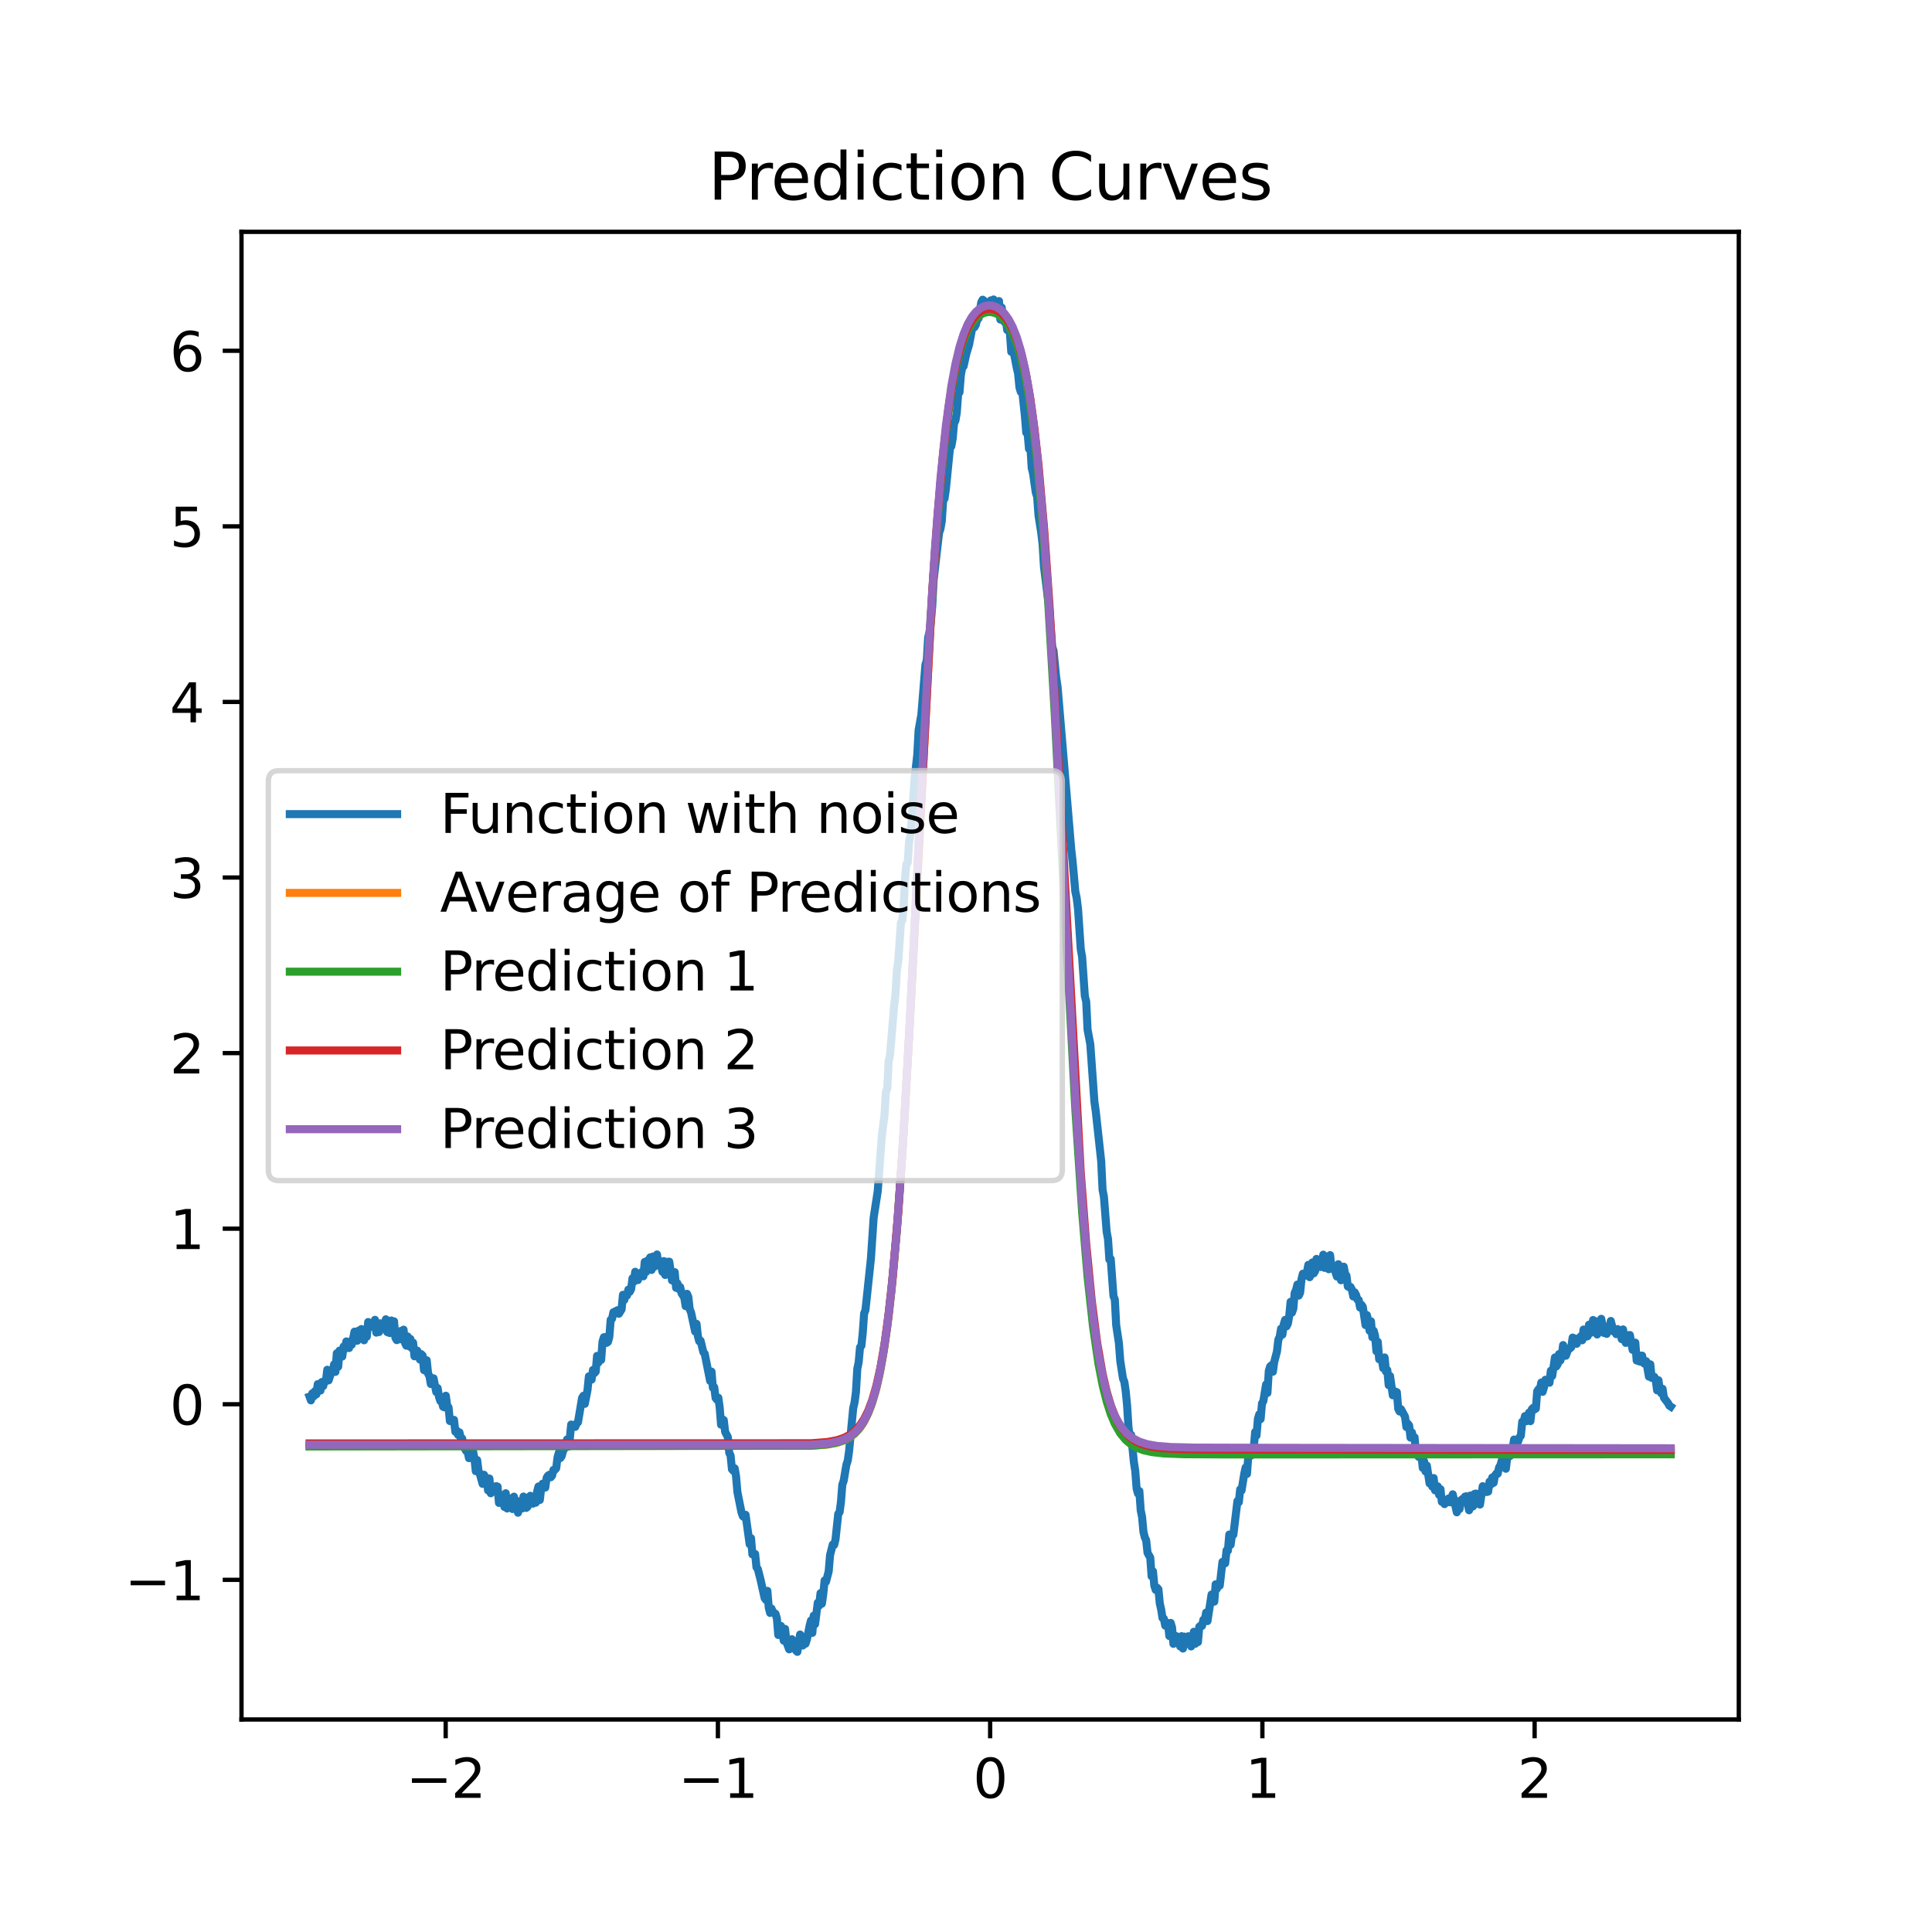 <?xml version="1.0" encoding="utf-8" standalone="no"?>
<!DOCTYPE svg PUBLIC "-//W3C//DTD SVG 1.1//EN"
  "http://www.w3.org/Graphics/SVG/1.1/DTD/svg11.dtd">
<svg xmlns:xlink="http://www.w3.org/1999/xlink" width="360pt" height="360pt" viewBox="0 0 360 360" xmlns="http://www.w3.org/2000/svg" version="1.1">
 <defs>
  <style type="text/css">*{stroke-linejoin: round; stroke-linecap: butt}</style>
 </defs>
 <g id="figure_1">
  <g id="patch_1">
   <path d="M 0 360 
L 360 360 
L 360 0 
L 0 0 
z
" style="fill: #ffffff"/>
  </g>
  <g id="axes_1">
   <g id="patch_2">
    <path d="M 45 320.4 
L 324 320.4 
L 324 43.2 
L 45 43.2 
z
" style="fill: #ffffff"/>
   </g>
   <g id="matplotlib.axis_1">
    <g id="xtick_1">
     <g id="line2d_1">
      <defs>
       <path id="m5c63a32268" d="M 0 0 
L 0 3.5 
" style="stroke: #000000; stroke-width: 0.8"/>
      </defs>
      <g>
       <use xlink:href="#m5c63a32268" x="83.045" y="320.4" style="stroke: #000000; stroke-width: 0.8"/>
      </g>
     </g>
     <g id="text_1">
      <!-- −2 -->
      <g transform="translate(75.674 334.998)scale(0.1 -0.1)">
       <defs>
        <path id="DejaVuSans-2212" d="M 678 2272 
L 4684 2272 
L 4684 1741 
L 678 1741 
L 678 2272 
z
" transform="scale(0.016)"/>
        <path id="DejaVuSans-32" d="M 1228 531 
L 3431 531 
L 3431 0 
L 469 0 
L 469 531 
Q 828 903 1448 1529 
Q 2069 2156 2228 2338 
Q 2531 2678 2651 2914 
Q 2772 3150 2772 3378 
Q 2772 3750 2511 3984 
Q 2250 4219 1831 4219 
Q 1534 4219 1204 4116 
Q 875 4013 500 3803 
L 500 4441 
Q 881 4594 1212 4672 
Q 1544 4750 1819 4750 
Q 2544 4750 2975 4387 
Q 3406 4025 3406 3419 
Q 3406 3131 3298 2873 
Q 3191 2616 2906 2266 
Q 2828 2175 2409 1742 
Q 1991 1309 1228 531 
z
" transform="scale(0.016)"/>
       </defs>
       <use xlink:href="#DejaVuSans-2212"/>
       <use xlink:href="#DejaVuSans-32" x="83.789"/>
      </g>
     </g>
    </g>
    <g id="xtick_2">
     <g id="line2d_2">
      <g>
       <use xlink:href="#m5c63a32268" x="133.773" y="320.4" style="stroke: #000000; stroke-width: 0.8"/>
      </g>
     </g>
     <g id="text_2">
      <!-- −1 -->
      <g transform="translate(126.402 334.998)scale(0.1 -0.1)">
       <defs>
        <path id="DejaVuSans-31" d="M 794 531 
L 1825 531 
L 1825 4091 
L 703 3866 
L 703 4441 
L 1819 4666 
L 2450 4666 
L 2450 531 
L 3481 531 
L 3481 0 
L 794 0 
L 794 531 
z
" transform="scale(0.016)"/>
       </defs>
       <use xlink:href="#DejaVuSans-2212"/>
       <use xlink:href="#DejaVuSans-31" x="83.789"/>
      </g>
     </g>
    </g>
    <g id="xtick_3">
     <g id="line2d_3">
      <g>
       <use xlink:href="#m5c63a32268" x="184.5" y="320.4" style="stroke: #000000; stroke-width: 0.8"/>
      </g>
     </g>
     <g id="text_3">
      <!-- 0 -->
      <g transform="translate(181.319 334.998)scale(0.1 -0.1)">
       <defs>
        <path id="DejaVuSans-30" d="M 2034 4250 
Q 1547 4250 1301 3770 
Q 1056 3291 1056 2328 
Q 1056 1369 1301 889 
Q 1547 409 2034 409 
Q 2525 409 2770 889 
Q 3016 1369 3016 2328 
Q 3016 3291 2770 3770 
Q 2525 4250 2034 4250 
z
M 2034 4750 
Q 2819 4750 3233 4129 
Q 3647 3509 3647 2328 
Q 3647 1150 3233 529 
Q 2819 -91 2034 -91 
Q 1250 -91 836 529 
Q 422 1150 422 2328 
Q 422 3509 836 4129 
Q 1250 4750 2034 4750 
z
" transform="scale(0.016)"/>
       </defs>
       <use xlink:href="#DejaVuSans-30"/>
      </g>
     </g>
    </g>
    <g id="xtick_4">
     <g id="line2d_4">
      <g>
       <use xlink:href="#m5c63a32268" x="235.227" y="320.4" style="stroke: #000000; stroke-width: 0.8"/>
      </g>
     </g>
     <g id="text_4">
      <!-- 1 -->
      <g transform="translate(232.046 334.998)scale(0.1 -0.1)">
       <use xlink:href="#DejaVuSans-31"/>
      </g>
     </g>
    </g>
    <g id="xtick_5">
     <g id="line2d_5">
      <g>
       <use xlink:href="#m5c63a32268" x="285.955" y="320.4" style="stroke: #000000; stroke-width: 0.8"/>
      </g>
     </g>
     <g id="text_5">
      <!-- 2 -->
      <g transform="translate(282.773 334.998)scale(0.1 -0.1)">
       <use xlink:href="#DejaVuSans-32"/>
      </g>
     </g>
    </g>
   </g>
   <g id="matplotlib.axis_2">
    <g id="ytick_1">
     <g id="line2d_6">
      <defs>
       <path id="m4f03f2478f" d="M 0 0 
L -3.5 0 
" style="stroke: #000000; stroke-width: 0.8"/>
      </defs>
      <g>
       <use xlink:href="#m4f03f2478f" x="45" y="294.376" style="stroke: #000000; stroke-width: 0.8"/>
      </g>
     </g>
     <g id="text_6">
      <!-- −1 -->
      <g transform="translate(23.258 298.175)scale(0.1 -0.1)">
       <use xlink:href="#DejaVuSans-2212"/>
       <use xlink:href="#DejaVuSans-31" x="83.789"/>
      </g>
     </g>
    </g>
    <g id="ytick_2">
     <g id="line2d_7">
      <g>
       <use xlink:href="#m4f03f2478f" x="45" y="261.66" style="stroke: #000000; stroke-width: 0.8"/>
      </g>
     </g>
     <g id="text_7">
      <!-- 0 -->
      <g transform="translate(31.637 265.459)scale(0.1 -0.1)">
       <use xlink:href="#DejaVuSans-30"/>
      </g>
     </g>
    </g>
    <g id="ytick_3">
     <g id="line2d_8">
      <g>
       <use xlink:href="#m4f03f2478f" x="45" y="228.944" style="stroke: #000000; stroke-width: 0.8"/>
      </g>
     </g>
     <g id="text_8">
      <!-- 1 -->
      <g transform="translate(31.637 232.743)scale(0.1 -0.1)">
       <use xlink:href="#DejaVuSans-31"/>
      </g>
     </g>
    </g>
    <g id="ytick_4">
     <g id="line2d_9">
      <g>
       <use xlink:href="#m4f03f2478f" x="45" y="196.227" style="stroke: #000000; stroke-width: 0.8"/>
      </g>
     </g>
     <g id="text_9">
      <!-- 2 -->
      <g transform="translate(31.637 200.027)scale(0.1 -0.1)">
       <use xlink:href="#DejaVuSans-32"/>
      </g>
     </g>
    </g>
    <g id="ytick_5">
     <g id="line2d_10">
      <g>
       <use xlink:href="#m4f03f2478f" x="45" y="163.511" style="stroke: #000000; stroke-width: 0.8"/>
      </g>
     </g>
     <g id="text_10">
      <!-- 3 -->
      <g transform="translate(31.637 167.31)scale(0.1 -0.1)">
       <defs>
        <path id="DejaVuSans-33" d="M 2597 2516 
Q 3050 2419 3304 2112 
Q 3559 1806 3559 1356 
Q 3559 666 3084 287 
Q 2609 -91 1734 -91 
Q 1441 -91 1130 -33 
Q 819 25 488 141 
L 488 750 
Q 750 597 1062 519 
Q 1375 441 1716 441 
Q 2309 441 2620 675 
Q 2931 909 2931 1356 
Q 2931 1769 2642 2001 
Q 2353 2234 1838 2234 
L 1294 2234 
L 1294 2753 
L 1863 2753 
Q 2328 2753 2575 2939 
Q 2822 3125 2822 3475 
Q 2822 3834 2567 4026 
Q 2313 4219 1838 4219 
Q 1578 4219 1281 4162 
Q 984 4106 628 3988 
L 628 4550 
Q 988 4650 1302 4700 
Q 1616 4750 1894 4750 
Q 2613 4750 3031 4423 
Q 3450 4097 3450 3541 
Q 3450 3153 3228 2886 
Q 3006 2619 2597 2516 
z
" transform="scale(0.016)"/>
       </defs>
       <use xlink:href="#DejaVuSans-33"/>
      </g>
     </g>
    </g>
    <g id="ytick_6">
     <g id="line2d_11">
      <g>
       <use xlink:href="#m4f03f2478f" x="45" y="130.795" style="stroke: #000000; stroke-width: 0.8"/>
      </g>
     </g>
     <g id="text_11">
      <!-- 4 -->
      <g transform="translate(31.637 134.594)scale(0.1 -0.1)">
       <defs>
        <path id="DejaVuSans-34" d="M 2419 4116 
L 825 1625 
L 2419 1625 
L 2419 4116 
z
M 2253 4666 
L 3047 4666 
L 3047 1625 
L 3713 1625 
L 3713 1100 
L 3047 1100 
L 3047 0 
L 2419 0 
L 2419 1100 
L 313 1100 
L 313 1709 
L 2253 4666 
z
" transform="scale(0.016)"/>
       </defs>
       <use xlink:href="#DejaVuSans-34"/>
      </g>
     </g>
    </g>
    <g id="ytick_7">
     <g id="line2d_12">
      <g>
       <use xlink:href="#m4f03f2478f" x="45" y="98.079" style="stroke: #000000; stroke-width: 0.8"/>
      </g>
     </g>
     <g id="text_12">
      <!-- 5 -->
      <g transform="translate(31.637 101.878)scale(0.1 -0.1)">
       <defs>
        <path id="DejaVuSans-35" d="M 691 4666 
L 3169 4666 
L 3169 4134 
L 1269 4134 
L 1269 2991 
Q 1406 3038 1543 3061 
Q 1681 3084 1819 3084 
Q 2600 3084 3056 2656 
Q 3513 2228 3513 1497 
Q 3513 744 3044 326 
Q 2575 -91 1722 -91 
Q 1428 -91 1123 -41 
Q 819 9 494 109 
L 494 744 
Q 775 591 1075 516 
Q 1375 441 1709 441 
Q 2250 441 2565 725 
Q 2881 1009 2881 1497 
Q 2881 1984 2565 2268 
Q 2250 2553 1709 2553 
Q 1456 2553 1204 2497 
Q 953 2441 691 2322 
L 691 4666 
z
" transform="scale(0.016)"/>
       </defs>
       <use xlink:href="#DejaVuSans-35"/>
      </g>
     </g>
    </g>
    <g id="ytick_8">
     <g id="line2d_13">
      <g>
       <use xlink:href="#m4f03f2478f" x="45" y="65.362" style="stroke: #000000; stroke-width: 0.8"/>
      </g>
     </g>
     <g id="text_13">
      <!-- 6 -->
      <g transform="translate(31.637 69.161)scale(0.1 -0.1)">
       <defs>
        <path id="DejaVuSans-36" d="M 2113 2584 
Q 1688 2584 1439 2293 
Q 1191 2003 1191 1497 
Q 1191 994 1439 701 
Q 1688 409 2113 409 
Q 2538 409 2786 701 
Q 3034 994 3034 1497 
Q 3034 2003 2786 2293 
Q 2538 2584 2113 2584 
z
M 3366 4563 
L 3366 3988 
Q 3128 4100 2886 4159 
Q 2644 4219 2406 4219 
Q 1781 4219 1451 3797 
Q 1122 3375 1075 2522 
Q 1259 2794 1537 2939 
Q 1816 3084 2150 3084 
Q 2853 3084 3261 2657 
Q 3669 2231 3669 1497 
Q 3669 778 3244 343 
Q 2819 -91 2113 -91 
Q 1303 -91 875 529 
Q 447 1150 447 2328 
Q 447 3434 972 4092 
Q 1497 4750 2381 4750 
Q 2619 4750 2861 4703 
Q 3103 4656 3366 4563 
z
" transform="scale(0.016)"/>
       </defs>
       <use xlink:href="#DejaVuSans-36"/>
      </g>
     </g>
    </g>
   </g>
   <g id="line2d_14">
    <path d="M 57.682 260.238 
L 57.936 260.942 
L 58.19 259.626 
L 58.443 260.198 
L 58.697 259.216 
L 58.951 259.821 
L 59.205 257.915 
L 59.713 259.113 
L 59.967 257.521 
L 60.221 258.283 
L 60.475 257.315 
L 60.728 257.384 
L 60.982 255.234 
L 61.236 257.213 
L 61.744 255.603 
L 61.998 255.741 
L 62.252 254.225 
L 62.506 255.622 
L 62.76 252.163 
L 63.014 254.67 
L 63.267 251.664 
L 63.775 252.773 
L 64.029 250.9 
L 64.283 251.334 
L 64.537 249.953 
L 64.791 250.791 
L 65.045 251.19 
L 65.299 249.949 
L 65.552 250.556 
L 66.06 248.131 
L 66.314 248.402 
L 66.568 249.829 
L 66.822 247.948 
L 67.076 248.39 
L 67.33 247.654 
L 67.584 249.295 
L 67.837 249.744 
L 68.091 248.596 
L 68.345 249.071 
L 68.599 246.339 
L 68.853 247.089 
L 69.107 246.774 
L 69.361 246.84 
L 69.615 247.305 
L 69.869 245.929 
L 70.122 248.319 
L 70.376 247.015 
L 70.63 248.21 
L 70.884 246.579 
L 71.138 247.651 
L 71.392 246.605 
L 71.646 247.48 
L 71.9 245.83 
L 72.154 248.219 
L 72.661 248.393 
L 72.915 246.052 
L 73.169 247.099 
L 73.423 246.205 
L 73.677 249.278 
L 73.931 249.714 
L 74.185 249.549 
L 74.439 249.562 
L 74.692 248.005 
L 74.946 248.301 
L 75.2 247.761 
L 75.454 250.212 
L 75.708 250.742 
L 75.962 249.033 
L 76.216 250.848 
L 76.47 249.493 
L 76.724 251.185 
L 76.977 250.185 
L 77.231 252.728 
L 77.485 252.629 
L 77.739 251.664 
L 77.993 252.187 
L 78.247 253.331 
L 78.501 252.33 
L 78.755 252.594 
L 79.009 255.304 
L 79.262 255.411 
L 79.516 253.47 
L 79.77 255.958 
L 80.024 256.433 
L 80.278 257.891 
L 80.532 257.707 
L 80.786 256.831 
L 81.294 259.385 
L 81.547 258.648 
L 81.801 260.297 
L 82.055 261.066 
L 82.309 261.082 
L 82.563 262.119 
L 82.817 262.24 
L 83.071 260.076 
L 83.325 261.918 
L 83.579 262.241 
L 83.833 264.79 
L 84.34 264.851 
L 84.594 264.571 
L 84.848 266.787 
L 85.102 266.572 
L 85.356 267.364 
L 85.61 266.897 
L 85.864 268.023 
L 86.118 268.038 
L 86.371 269.54 
L 86.879 270.387 
L 87.133 270.486 
L 87.387 271.704 
L 87.641 269.523 
L 87.895 271.694 
L 88.149 270.429 
L 88.403 271.787 
L 88.656 274.134 
L 88.91 272.06 
L 89.164 274.076 
L 89.418 274.678 
L 89.926 276.496 
L 90.18 274.795 
L 90.434 276.002 
L 90.688 275.378 
L 90.941 277.715 
L 91.195 275.503 
L 91.449 278.25 
L 91.957 277.331 
L 92.465 276.919 
L 92.719 277.011 
L 92.973 280.044 
L 93.226 278.566 
L 93.48 279.895 
L 93.734 279.569 
L 93.988 280.796 
L 94.242 278.247 
L 94.496 281.086 
L 94.75 279.142 
L 95.004 279.555 
L 95.258 279.694 
L 95.511 281.187 
L 95.765 278.876 
L 96.019 280.045 
L 96.273 280.217 
L 96.527 281.874 
L 96.781 279.732 
L 97.035 280.632 
L 97.289 281.084 
L 97.543 278.86 
L 98.05 280.973 
L 98.304 280.769 
L 98.812 278.718 
L 99.066 279.866 
L 99.32 280.18 
L 99.574 279.586 
L 99.828 280.008 
L 100.081 277.945 
L 100.335 276.987 
L 100.589 279.499 
L 100.843 277.267 
L 101.097 276.472 
L 101.351 276.673 
L 101.605 277.188 
L 101.859 275.37 
L 102.113 274.966 
L 102.367 274.799 
L 102.62 275.267 
L 102.874 274.965 
L 103.128 273.895 
L 103.382 273.881 
L 103.636 273.587 
L 103.89 271.546 
L 104.144 270.665 
L 104.398 271.698 
L 104.652 271.354 
L 104.905 270.403 
L 105.159 269.952 
L 105.667 268.215 
L 105.921 269.552 
L 106.175 268.053 
L 106.429 265.445 
L 107.19 265.874 
L 107.444 265.228 
L 107.698 265.026 
L 108.46 260.48 
L 108.714 260.079 
L 108.968 261.587 
L 109.475 259.005 
L 109.729 256.464 
L 109.983 257.108 
L 110.237 257.067 
L 110.491 255.265 
L 110.745 255.863 
L 110.999 255.6 
L 111.253 252.65 
L 111.507 253.893 
L 111.76 252.787 
L 112.014 253.4 
L 112.268 249.996 
L 112.522 249.176 
L 112.776 249.15 
L 113.03 250.224 
L 113.284 250.043 
L 113.538 249.111 
L 113.792 245.926 
L 114.045 245.733 
L 114.299 244.525 
L 114.807 244.289 
L 115.061 244.138 
L 115.315 244.798 
L 115.823 243.99 
L 116.077 241.265 
L 116.33 242.229 
L 116.584 241.262 
L 116.838 241.398 
L 117.092 240.296 
L 117.346 240.709 
L 117.6 240.205 
L 117.854 238.191 
L 118.108 238.836 
L 118.362 236.977 
L 118.615 238.17 
L 118.869 238.524 
L 119.123 237.313 
L 119.377 237.541 
L 119.631 236.994 
L 119.885 237.819 
L 120.139 235.138 
L 120.393 237.008 
L 120.647 234.886 
L 120.9 234.83 
L 121.154 234.293 
L 121.408 236.63 
L 121.662 234.139 
L 121.916 236.054 
L 122.424 233.752 
L 122.678 235.563 
L 122.932 235.415 
L 123.186 235.875 
L 123.439 236.988 
L 123.693 234.987 
L 123.947 237.574 
L 124.201 235.139 
L 124.709 235.097 
L 125.217 238.586 
L 125.471 237.214 
L 125.724 237.044 
L 125.978 239.969 
L 126.232 239.131 
L 126.486 240.187 
L 126.74 239.821 
L 126.994 240.982 
L 127.502 241.769 
L 127.756 243.379 
L 128.009 241.082 
L 128.263 241.677 
L 128.517 243.953 
L 128.771 244.555 
L 129.533 248.114 
L 129.787 246.677 
L 130.041 248.967 
L 130.294 249.925 
L 130.548 249.826 
L 131.056 251.936 
L 131.31 252.237 
L 132.326 257.32 
L 132.579 255.581 
L 132.833 258.586 
L 133.087 258.489 
L 133.341 260.494 
L 133.595 260.809 
L 133.849 260.444 
L 134.103 262.252 
L 134.357 265.469 
L 134.611 264.457 
L 134.864 264.615 
L 135.118 266.805 
L 135.626 267.774 
L 135.88 270.719 
L 136.134 271.213 
L 136.388 273.776 
L 136.642 274.062 
L 136.896 273.6 
L 137.149 275.057 
L 137.403 278.013 
L 138.165 281.813 
L 138.419 282.523 
L 138.673 282.719 
L 138.927 282.256 
L 139.688 287.745 
L 139.942 286.618 
L 140.196 289.634 
L 140.704 289.556 
L 140.958 292.034 
L 141.212 292.373 
L 141.719 294.358 
L 142.481 297.792 
L 142.735 298.13 
L 142.989 296.433 
L 143.243 299.535 
L 143.497 300.547 
L 143.751 299.728 
L 144.005 300.319 
L 144.512 300.724 
L 144.766 301.607 
L 145.02 304.657 
L 145.274 303.372 
L 145.528 302.973 
L 146.036 305.712 
L 146.29 303.525 
L 146.543 305.993 
L 147.051 307.33 
L 147.305 305.959 
L 147.559 305.441 
L 147.813 305.896 
L 148.067 305.983 
L 148.321 307.552 
L 148.575 307.8 
L 149.082 304.566 
L 149.336 304.938 
L 149.59 306.612 
L 149.844 305.602 
L 150.098 306.278 
L 150.352 305.496 
L 150.86 302.94 
L 151.113 301.964 
L 151.367 304.261 
L 151.621 301.055 
L 151.875 302.642 
L 152.383 298.633 
L 152.637 299.184 
L 152.891 296.857 
L 153.145 298.827 
L 153.398 297.096 
L 153.652 294.504 
L 153.906 294.751 
L 154.414 292.799 
L 154.668 289.775 
L 155.176 287.8 
L 155.43 287.879 
L 155.683 286.875 
L 156.191 282.09 
L 156.445 281.771 
L 156.699 279.867 
L 156.953 276.651 
L 157.207 275.925 
L 157.715 272.918 
L 157.968 272.159 
L 158.222 270.333 
L 158.984 262.378 
L 159.238 261.31 
L 159.492 259.379 
L 159.746 255.045 
L 160 253.861 
L 160.253 251.053 
L 160.507 250.762 
L 160.761 248.352 
L 161.015 244.762 
L 161.269 244.097 
L 162.285 234.488 
L 162.792 226.895 
L 163.554 221.952 
L 164.316 211.685 
L 164.824 207.686 
L 165.077 203.394 
L 165.331 202.859 
L 165.585 197.76 
L 165.839 196.654 
L 166.601 187.439 
L 166.855 185.323 
L 167.109 180.825 
L 167.362 179.24 
L 167.87 171.986 
L 168.124 171.538 
L 168.378 169.118 
L 168.632 163.8 
L 168.886 161.024 
L 169.14 160.756 
L 169.394 156.843 
L 169.647 155.549 
L 169.901 152.506 
L 170.409 145.236 
L 170.917 140.684 
L 171.171 136.042 
L 171.679 133.205 
L 172.44 123.88 
L 172.694 123.069 
L 172.948 118.787 
L 173.202 117.755 
L 173.456 115.831 
L 173.71 112.95 
L 173.964 108.1 
L 174.979 99.302 
L 175.233 98.573 
L 175.487 97.113 
L 175.741 93.3 
L 175.995 92.913 
L 176.249 91.165 
L 177.01 83.498 
L 177.264 83.169 
L 177.518 81.742 
L 177.772 78.857 
L 178.026 78.395 
L 178.28 76.905 
L 178.534 73.451 
L 178.787 73.1 
L 179.041 69.91 
L 179.295 68.452 
L 179.549 68.251 
L 180.057 65.941 
L 180.565 64.26 
L 181.072 61.606 
L 181.326 59.83 
L 181.58 60.973 
L 181.834 60.504 
L 182.088 59.538 
L 182.342 59.327 
L 182.85 56.305 
L 183.104 55.842 
L 183.357 56.032 
L 183.611 57.716 
L 184.119 56.533 
L 184.373 56.407 
L 184.627 55.971 
L 184.881 57.675 
L 185.135 55.8 
L 185.389 57.76 
L 185.643 57.818 
L 185.896 58.481 
L 186.15 56.101 
L 186.404 59.547 
L 186.658 57.303 
L 186.912 59.197 
L 187.166 60.003 
L 187.42 59.526 
L 187.674 61.502 
L 187.928 61.191 
L 188.181 61.965 
L 188.435 65.562 
L 188.689 64.569 
L 189.451 68.502 
L 189.705 69.596 
L 189.959 72.192 
L 190.213 73.035 
L 190.466 72.75 
L 190.974 77.493 
L 191.228 80.617 
L 191.482 80.707 
L 191.736 83.647 
L 191.99 83.009 
L 192.244 87.19 
L 192.498 88.223 
L 193.005 91.775 
L 193.259 92.577 
L 193.513 96.058 
L 194.021 99.268 
L 194.275 101.443 
L 194.529 105.594 
L 195.544 113.705 
L 196.052 120.51 
L 196.306 121.246 
L 196.814 126.293 
L 197.068 127.993 
L 199.606 158.226 
L 199.86 160.485 
L 200.368 166.117 
L 200.622 167.301 
L 200.876 169.376 
L 201.384 176.854 
L 201.638 178.324 
L 202.145 185.602 
L 202.399 186.629 
L 202.653 191.865 
L 203.161 194.574 
L 203.923 205.258 
L 204.177 207.062 
L 205.192 216.376 
L 205.446 221.685 
L 205.7 223.003 
L 206.208 229.504 
L 206.462 230.881 
L 206.715 234.701 
L 206.969 234.603 
L 207.477 241.5 
L 207.731 242.153 
L 207.985 246.911 
L 208.493 250.289 
L 208.747 253.609 
L 209.254 256.872 
L 209.508 257.498 
L 209.762 259.254 
L 210.016 261.846 
L 210.27 265.876 
L 210.524 267.939 
L 210.778 267.367 
L 211.285 272.472 
L 211.539 274.086 
L 211.793 277.37 
L 212.047 278.302 
L 212.301 277.835 
L 212.555 281.419 
L 212.809 282.657 
L 213.063 285.444 
L 213.317 286.462 
L 213.57 286.994 
L 213.824 289.34 
L 214.332 290.237 
L 214.586 293.717 
L 214.84 292.795 
L 215.094 295.476 
L 215.348 296.257 
L 215.602 295.843 
L 215.855 296.133 
L 216.109 298.792 
L 216.363 299.878 
L 216.617 301.497 
L 216.871 301.621 
L 217.125 302.921 
L 217.379 302.523 
L 217.633 302.425 
L 217.887 304.852 
L 218.14 302.403 
L 218.394 303.267 
L 218.648 306.308 
L 218.902 305.853 
L 219.156 304.856 
L 219.41 305.995 
L 219.664 306.06 
L 219.918 306.797 
L 220.172 304.874 
L 220.425 307.187 
L 220.679 304.955 
L 220.933 306.201 
L 221.187 305.929 
L 221.441 304.89 
L 221.695 306.301 
L 221.949 306.787 
L 222.203 305.903 
L 222.457 304.054 
L 222.71 306.298 
L 222.964 304.377 
L 223.218 305.983 
L 223.472 303.107 
L 223.726 302.913 
L 223.98 302.966 
L 224.234 301.816 
L 224.488 301.966 
L 224.742 300.479 
L 224.995 302.065 
L 225.757 297.116 
L 226.011 297.179 
L 226.265 298.443 
L 226.519 295.211 
L 226.773 296.025 
L 227.027 295.176 
L 227.281 295.457 
L 227.788 291.038 
L 228.042 291.049 
L 228.296 291.294 
L 228.55 288.884 
L 228.804 288.942 
L 229.058 285.939 
L 229.312 287.853 
L 229.566 285.937 
L 229.819 285.975 
L 230.581 279.686 
L 230.835 279.924 
L 231.089 277.527 
L 231.343 277.736 
L 231.851 274.584 
L 232.104 273.444 
L 232.358 274.641 
L 232.612 271.135 
L 232.866 270.562 
L 233.12 271.233 
L 233.374 270.168 
L 233.628 269.681 
L 233.882 266.825 
L 234.136 267.493 
L 234.389 264.415 
L 234.643 263.535 
L 234.897 264.427 
L 235.151 261.523 
L 235.405 261.075 
L 235.913 257.984 
L 236.167 259.557 
L 236.421 255.453 
L 236.674 254.617 
L 236.928 254.389 
L 237.182 255.601 
L 237.436 253.773 
L 237.944 251.827 
L 238.198 249.621 
L 238.452 249.104 
L 238.706 247.578 
L 238.959 248.682 
L 239.213 246.734 
L 239.467 245.941 
L 239.721 247.144 
L 239.975 246.651 
L 240.229 245.217 
L 240.483 242.577 
L 240.737 244.588 
L 240.991 243.848 
L 241.244 240.908 
L 241.498 240.368 
L 241.752 239.355 
L 242.006 241.412 
L 242.26 240.876 
L 242.514 238.367 
L 242.768 237.338 
L 243.022 237.362 
L 243.276 237.691 
L 243.529 237.042 
L 243.783 235.689 
L 244.037 237.985 
L 244.291 237.387 
L 244.545 235.241 
L 244.799 237.273 
L 245.053 236.852 
L 245.307 234.578 
L 245.561 235.106 
L 245.814 234.97 
L 246.068 236.095 
L 246.322 235.355 
L 246.576 233.791 
L 246.83 236.253 
L 247.338 234.537 
L 247.592 236.505 
L 247.846 233.873 
L 248.1 236.39 
L 248.353 236.101 
L 248.607 236.311 
L 249.115 237.867 
L 249.369 235.571 
L 249.623 236.313 
L 249.877 238.557 
L 250.131 238.377 
L 250.385 236.028 
L 250.638 237.362 
L 250.892 237.694 
L 251.146 239.712 
L 251.4 239.853 
L 251.654 239.805 
L 251.908 240.297 
L 252.162 241.578 
L 252.416 240.798 
L 252.67 241.263 
L 252.923 242.142 
L 253.177 242.233 
L 253.431 243.648 
L 253.685 243.128 
L 253.939 243.505 
L 254.447 246.919 
L 254.701 245.046 
L 254.955 246.128 
L 255.208 247.978 
L 255.462 246.206 
L 255.716 249.169 
L 255.97 247.978 
L 256.224 248.916 
L 256.478 251.787 
L 256.732 250.036 
L 256.986 253.276 
L 257.493 253.422 
L 257.747 254.946 
L 258.001 252.943 
L 258.255 255.568 
L 258.509 255.292 
L 258.763 258.104 
L 259.017 256.403 
L 259.525 259.991 
L 259.778 259.206 
L 260.286 259.418 
L 260.54 262.522 
L 260.794 263.012 
L 261.048 262.572 
L 261.81 263.99 
L 262.063 265.912 
L 262.317 265.277 
L 262.571 265.616 
L 262.825 267.876 
L 263.079 266.903 
L 263.333 267.874 
L 263.587 267.827 
L 263.841 270.784 
L 264.348 271.461 
L 264.602 271.453 
L 264.856 271.089 
L 265.11 273.526 
L 265.364 272.28 
L 265.618 274.178 
L 265.872 273.081 
L 266.38 276.412 
L 266.633 276.31 
L 266.887 277.009 
L 267.141 275.412 
L 267.395 277.702 
L 267.649 277.106 
L 267.903 276.964 
L 268.157 278.544 
L 268.411 277.487 
L 268.665 279.85 
L 268.919 279.699 
L 269.172 280.269 
L 269.426 279.52 
L 269.68 279.842 
L 269.934 279.214 
L 270.188 279.934 
L 270.696 278.442 
L 271.457 281.797 
L 271.711 279.742 
L 271.965 281.197 
L 272.219 279.586 
L 272.473 279.339 
L 272.727 279.797 
L 272.981 278.87 
L 273.235 278.809 
L 273.742 281.417 
L 273.996 278.668 
L 274.25 280.792 
L 274.504 280.658 
L 274.758 278.368 
L 275.012 278.305 
L 275.266 278.896 
L 275.52 279.089 
L 275.774 280.353 
L 276.281 276.932 
L 276.535 277.823 
L 276.789 277.824 
L 277.043 278.013 
L 277.297 277.939 
L 277.551 276.075 
L 277.805 276.617 
L 278.059 275.308 
L 278.312 276.304 
L 278.566 274.93 
L 278.82 274.587 
L 279.074 274.608 
L 279.328 273.437 
L 279.582 273.026 
L 279.836 272.11 
L 280.09 271.934 
L 280.344 273.167 
L 280.597 273.682 
L 280.851 271.538 
L 281.359 271.321 
L 281.867 269.849 
L 282.121 268.239 
L 282.375 268.425 
L 282.629 269.013 
L 282.882 268.598 
L 283.136 267.82 
L 283.39 267.533 
L 283.644 264.914 
L 283.898 265.001 
L 284.152 263.87 
L 284.406 264.822 
L 284.914 263.218 
L 285.167 264.813 
L 285.421 262.599 
L 285.675 262.337 
L 285.929 262.629 
L 286.183 262.467 
L 286.437 259.24 
L 286.691 258.851 
L 286.945 258.92 
L 287.199 257.619 
L 287.452 259.35 
L 287.706 258.481 
L 287.96 257.096 
L 288.214 257.51 
L 288.468 257.091 
L 288.722 257.66 
L 288.976 255.414 
L 289.23 256.395 
L 289.738 252.943 
L 289.991 254.621 
L 290.245 254.222 
L 290.499 252.318 
L 290.753 253.515 
L 291.007 252.673 
L 291.261 250.635 
L 291.515 252.475 
L 291.769 252.627 
L 292.276 251.251 
L 292.53 251.262 
L 292.784 251.036 
L 293.038 249.24 
L 293.292 249.349 
L 293.8 250.391 
L 294.054 249.402 
L 294.308 249.357 
L 294.561 248.994 
L 294.815 249.745 
L 295.069 247.739 
L 295.323 249.13 
L 295.831 248.98 
L 296.085 246.841 
L 296.339 248.402 
L 296.593 248.001 
L 296.846 245.967 
L 297.1 246.318 
L 297.354 246.201 
L 297.608 248.659 
L 298.116 247.701 
L 298.37 245.742 
L 298.878 248.38 
L 299.131 247.199 
L 299.385 248.547 
L 299.639 247.716 
L 299.893 247.901 
L 300.147 246.144 
L 300.655 248.102 
L 300.909 247.688 
L 301.163 248.597 
L 301.416 247.656 
L 301.67 247.837 
L 301.924 248.243 
L 302.178 249.53 
L 302.432 247.719 
L 302.686 249.584 
L 302.94 250.228 
L 303.194 248.822 
L 303.701 248.761 
L 304.209 251.528 
L 304.463 250.444 
L 304.717 250.185 
L 304.971 253.516 
L 305.225 252.445 
L 305.479 253.696 
L 305.733 252.622 
L 305.986 252.603 
L 306.24 253.978 
L 306.494 254.144 
L 306.748 253.643 
L 307.256 256.515 
L 307.51 254.22 
L 307.764 256.745 
L 308.018 256.498 
L 308.272 256.565 
L 308.525 257.221 
L 308.779 259.068 
L 309.033 257.188 
L 309.287 259.092 
L 309.541 259.61 
L 309.795 258.785 
L 310.049 260.444 
L 310.81 261.449 
L 311.064 261.931 
L 311.318 262.101 
L 311.318 262.101 
" clip-path="url(#p977e2783c9)" style="fill: none; stroke: #1f77b4; stroke-width: 1.5; stroke-linecap: square"/>
   </g>
   <g id="line2d_15">
    <path d="M 57.682 269.426 
L 151.113 269.402 
L 154.16 269.17 
L 155.937 268.841 
L 157.207 268.423 
L 158.222 267.908 
L 159.238 267.151 
L 160.253 266.044 
L 161.015 264.891 
L 161.777 263.367 
L 162.538 261.359 
L 163.3 258.728 
L 164.062 255.308 
L 164.824 250.902 
L 165.585 245.296 
L 166.347 238.269 
L 167.362 226.371 
L 168.378 211.379 
L 169.647 188.641 
L 173.71 110.334 
L 174.725 95.887 
L 175.741 84.522 
L 176.756 75.952 
L 177.518 71.074 
L 178.28 67.281 
L 179.041 64.371 
L 179.803 62.168 
L 180.565 60.523 
L 181.326 59.321 
L 182.088 58.471 
L 182.85 57.908 
L 183.611 57.586 
L 184.373 57.48 
L 185.135 57.577 
L 185.896 57.885 
L 186.658 58.425 
L 187.42 59.236 
L 188.181 60.374 
L 188.943 61.92 
L 189.705 63.975 
L 190.466 66.669 
L 191.228 70.159 
L 191.99 74.624 
L 192.751 80.262 
L 193.513 87.269 
L 194.529 99.024 
L 195.544 113.699 
L 196.814 135.804 
L 201.13 216.336 
L 202.145 230.149 
L 203.161 241.071 
L 204.177 249.382 
L 205.192 255.523 
L 205.954 258.988 
L 206.715 261.679 
L 207.477 263.754 
L 208.239 265.346 
L 209.254 266.898 
L 210.27 267.976 
L 211.285 268.721 
L 212.555 269.337 
L 214.078 269.782 
L 216.109 270.093 
L 219.156 270.282 
L 224.995 270.366 
L 258.255 270.406 
L 311.318 270.454 
L 311.318 270.454 
" clip-path="url(#p977e2783c9)" style="fill: none; stroke: #ff7f0e; stroke-width: 1.5; stroke-linecap: square"/>
   </g>
   <g id="line2d_16">
    <path d="M 57.682 269.53 
L 151.113 269.382 
L 154.16 269.142 
L 155.937 268.803 
L 157.207 268.376 
L 158.222 267.851 
L 159.238 267.082 
L 160 266.28 
L 160.761 265.216 
L 161.523 263.808 
L 162.285 261.953 
L 163.046 259.522 
L 163.808 256.355 
L 164.57 252.268 
L 165.331 247.052 
L 166.093 240.487 
L 167.109 229.299 
L 168.124 215.064 
L 169.394 193.167 
L 171.425 152.512 
L 173.202 118.834 
L 174.217 102.993 
L 175.233 90.218 
L 176.249 80.391 
L 177.264 73.105 
L 178.026 69.005 
L 178.787 65.845 
L 179.549 63.439 
L 180.311 61.633 
L 181.072 60.303 
L 181.834 59.349 
L 182.596 58.701 
L 183.357 58.308 
L 184.119 58.137 
L 184.881 58.174 
L 185.643 58.421 
L 186.404 58.895 
L 187.166 59.63 
L 187.928 60.679 
L 188.689 62.117 
L 189.451 64.04 
L 190.213 66.574 
L 190.974 69.87 
L 191.736 74.105 
L 192.498 79.476 
L 193.259 86.183 
L 194.275 97.509 
L 195.29 111.77 
L 196.56 133.492 
L 198.591 173.483 
L 200.368 206.642 
L 201.638 225.844 
L 202.653 237.907 
L 203.669 247.201 
L 204.684 254.129 
L 205.446 258.059 
L 206.208 261.121 
L 206.969 263.487 
L 207.731 265.304 
L 208.747 267.077 
L 209.762 268.308 
L 210.778 269.159 
L 211.793 269.745 
L 213.063 270.227 
L 214.586 270.573 
L 216.871 270.833 
L 220.425 270.974 
L 229.058 271.02 
L 311.318 270.988 
L 311.318 270.988 
" clip-path="url(#p977e2783c9)" style="fill: none; stroke: #2ca02c; stroke-width: 1.5; stroke-linecap: square"/>
   </g>
   <g id="line2d_17">
    <path d="M 57.682 268.955 
L 151.113 268.929 
L 154.16 268.696 
L 155.937 268.364 
L 157.207 267.943 
L 158.222 267.425 
L 159.238 266.665 
L 160.253 265.553 
L 161.015 264.396 
L 161.777 262.867 
L 162.538 260.854 
L 163.3 258.218 
L 164.062 254.794 
L 164.824 250.385 
L 165.585 244.778 
L 166.347 237.757 
L 167.362 225.875 
L 168.378 210.916 
L 169.647 188.248 
L 173.71 110.25 
L 174.725 95.854 
L 175.741 84.524 
L 176.756 75.975 
L 177.518 71.105 
L 178.28 67.317 
L 179.041 64.41 
L 179.803 62.206 
L 180.565 60.56 
L 181.326 59.356 
L 182.088 58.504 
L 182.85 57.938 
L 183.611 57.613 
L 184.373 57.502 
L 185.135 57.594 
L 185.896 57.894 
L 186.658 58.423 
L 187.42 59.218 
L 188.181 60.335 
L 188.943 61.851 
L 189.705 63.866 
L 190.466 66.506 
L 191.228 69.922 
L 191.99 74.292 
L 192.751 79.809 
L 193.513 86.665 
L 194.529 98.177 
L 195.544 112.574 
L 196.814 134.335 
L 201.384 218.476 
L 202.399 231.758 
L 203.415 242.205 
L 204.43 250.127 
L 205.446 255.969 
L 206.208 259.262 
L 206.969 261.82 
L 207.731 263.792 
L 208.493 265.305 
L 209.508 266.783 
L 210.524 267.81 
L 211.539 268.521 
L 212.809 269.11 
L 214.332 269.536 
L 216.363 269.835 
L 219.41 270.018 
L 225.503 270.1 
L 262.571 270.142 
L 311.318 270.186 
L 311.318 270.186 
" clip-path="url(#p977e2783c9)" style="fill: none; stroke: #d62728; stroke-width: 1.5; stroke-linecap: square"/>
   </g>
   <g id="line2d_18">
    <path d="M 57.682 269.216 
L 151.113 269.212 
L 154.16 268.98 
L 155.937 268.649 
L 157.207 268.229 
L 158.222 267.711 
L 159.238 266.951 
L 160 266.157 
L 160.761 265.103 
L 161.523 263.707 
L 162.285 261.866 
L 163.046 259.449 
L 163.808 256.299 
L 164.57 252.228 
L 165.331 247.026 
L 166.093 240.471 
L 167.109 229.283 
L 168.124 215.022 
L 169.394 193.038 
L 171.425 152.112 
L 173.202 118.134 
L 174.217 102.141 
L 175.233 89.243 
L 176.249 79.323 
L 177.264 71.973 
L 178.026 67.841 
L 178.787 64.657 
L 179.549 62.236 
L 180.311 60.42 
L 181.072 59.083 
L 181.834 58.127 
L 182.596 57.478 
L 183.357 57.085 
L 184.119 56.916 
L 184.881 56.956 
L 185.643 57.205 
L 186.404 57.681 
L 187.166 58.417 
L 187.928 59.466 
L 188.689 60.901 
L 189.451 62.816 
L 190.213 65.336 
L 190.974 68.607 
L 191.736 72.804 
L 192.498 78.121 
L 193.259 84.754 
L 194.275 95.945 
L 195.29 110.035 
L 196.56 131.512 
L 198.591 171.195 
L 200.368 204.321 
L 201.638 223.633 
L 202.653 235.829 
L 203.669 245.266 
L 204.684 252.33 
L 205.7 257.486 
L 206.462 260.373 
L 207.223 262.605 
L 207.985 264.319 
L 209 265.994 
L 210.016 267.159 
L 211.032 267.967 
L 212.301 268.634 
L 213.824 269.117 
L 215.602 269.425 
L 218.14 269.629 
L 222.71 269.739 
L 238.706 269.781 
L 311.318 269.863 
L 311.318 269.863 
" clip-path="url(#p977e2783c9)" style="fill: none; stroke: #9467bd; stroke-width: 1.5; stroke-linecap: square"/>
   </g>
   <g id="patch_3">
    <path d="M 45 320.4 
L 45 43.2 
" style="fill: none; stroke: #000000; stroke-width: 0.8; stroke-linejoin: miter; stroke-linecap: square"/>
   </g>
   <g id="patch_4">
    <path d="M 324 320.4 
L 324 43.2 
" style="fill: none; stroke: #000000; stroke-width: 0.8; stroke-linejoin: miter; stroke-linecap: square"/>
   </g>
   <g id="patch_5">
    <path d="M 45 320.4 
L 324 320.4 
" style="fill: none; stroke: #000000; stroke-width: 0.8; stroke-linejoin: miter; stroke-linecap: square"/>
   </g>
   <g id="patch_6">
    <path d="M 45 43.2 
L 324 43.2 
" style="fill: none; stroke: #000000; stroke-width: 0.8; stroke-linejoin: miter; stroke-linecap: square"/>
   </g>
   <g id="text_14">
    <!-- Prediction Curves -->
    <g transform="translate(131.962 37.2)scale(0.12 -0.12)">
     <defs>
      <path id="DejaVuSans-50" d="M 1259 4147 
L 1259 2394 
L 2053 2394 
Q 2494 2394 2734 2622 
Q 2975 2850 2975 3272 
Q 2975 3691 2734 3919 
Q 2494 4147 2053 4147 
L 1259 4147 
z
M 628 4666 
L 2053 4666 
Q 2838 4666 3239 4311 
Q 3641 3956 3641 3272 
Q 3641 2581 3239 2228 
Q 2838 1875 2053 1875 
L 1259 1875 
L 1259 0 
L 628 0 
L 628 4666 
z
" transform="scale(0.016)"/>
      <path id="DejaVuSans-72" d="M 2631 2963 
Q 2534 3019 2420 3045 
Q 2306 3072 2169 3072 
Q 1681 3072 1420 2755 
Q 1159 2438 1159 1844 
L 1159 0 
L 581 0 
L 581 3500 
L 1159 3500 
L 1159 2956 
Q 1341 3275 1631 3429 
Q 1922 3584 2338 3584 
Q 2397 3584 2469 3576 
Q 2541 3569 2628 3553 
L 2631 2963 
z
" transform="scale(0.016)"/>
      <path id="DejaVuSans-65" d="M 3597 1894 
L 3597 1613 
L 953 1613 
Q 991 1019 1311 708 
Q 1631 397 2203 397 
Q 2534 397 2845 478 
Q 3156 559 3463 722 
L 3463 178 
Q 3153 47 2828 -22 
Q 2503 -91 2169 -91 
Q 1331 -91 842 396 
Q 353 884 353 1716 
Q 353 2575 817 3079 
Q 1281 3584 2069 3584 
Q 2775 3584 3186 3129 
Q 3597 2675 3597 1894 
z
M 3022 2063 
Q 3016 2534 2758 2815 
Q 2500 3097 2075 3097 
Q 1594 3097 1305 2825 
Q 1016 2553 972 2059 
L 3022 2063 
z
" transform="scale(0.016)"/>
      <path id="DejaVuSans-64" d="M 2906 2969 
L 2906 4863 
L 3481 4863 
L 3481 0 
L 2906 0 
L 2906 525 
Q 2725 213 2448 61 
Q 2172 -91 1784 -91 
Q 1150 -91 751 415 
Q 353 922 353 1747 
Q 353 2572 751 3078 
Q 1150 3584 1784 3584 
Q 2172 3584 2448 3432 
Q 2725 3281 2906 2969 
z
M 947 1747 
Q 947 1113 1208 752 
Q 1469 391 1925 391 
Q 2381 391 2643 752 
Q 2906 1113 2906 1747 
Q 2906 2381 2643 2742 
Q 2381 3103 1925 3103 
Q 1469 3103 1208 2742 
Q 947 2381 947 1747 
z
" transform="scale(0.016)"/>
      <path id="DejaVuSans-69" d="M 603 3500 
L 1178 3500 
L 1178 0 
L 603 0 
L 603 3500 
z
M 603 4863 
L 1178 4863 
L 1178 4134 
L 603 4134 
L 603 4863 
z
" transform="scale(0.016)"/>
      <path id="DejaVuSans-63" d="M 3122 3366 
L 3122 2828 
Q 2878 2963 2633 3030 
Q 2388 3097 2138 3097 
Q 1578 3097 1268 2742 
Q 959 2388 959 1747 
Q 959 1106 1268 751 
Q 1578 397 2138 397 
Q 2388 397 2633 464 
Q 2878 531 3122 666 
L 3122 134 
Q 2881 22 2623 -34 
Q 2366 -91 2075 -91 
Q 1284 -91 818 406 
Q 353 903 353 1747 
Q 353 2603 823 3093 
Q 1294 3584 2113 3584 
Q 2378 3584 2631 3529 
Q 2884 3475 3122 3366 
z
" transform="scale(0.016)"/>
      <path id="DejaVuSans-74" d="M 1172 4494 
L 1172 3500 
L 2356 3500 
L 2356 3053 
L 1172 3053 
L 1172 1153 
Q 1172 725 1289 603 
Q 1406 481 1766 481 
L 2356 481 
L 2356 0 
L 1766 0 
Q 1100 0 847 248 
Q 594 497 594 1153 
L 594 3053 
L 172 3053 
L 172 3500 
L 594 3500 
L 594 4494 
L 1172 4494 
z
" transform="scale(0.016)"/>
      <path id="DejaVuSans-6f" d="M 1959 3097 
Q 1497 3097 1228 2736 
Q 959 2375 959 1747 
Q 959 1119 1226 758 
Q 1494 397 1959 397 
Q 2419 397 2687 759 
Q 2956 1122 2956 1747 
Q 2956 2369 2687 2733 
Q 2419 3097 1959 3097 
z
M 1959 3584 
Q 2709 3584 3137 3096 
Q 3566 2609 3566 1747 
Q 3566 888 3137 398 
Q 2709 -91 1959 -91 
Q 1206 -91 779 398 
Q 353 888 353 1747 
Q 353 2609 779 3096 
Q 1206 3584 1959 3584 
z
" transform="scale(0.016)"/>
      <path id="DejaVuSans-6e" d="M 3513 2113 
L 3513 0 
L 2938 0 
L 2938 2094 
Q 2938 2591 2744 2837 
Q 2550 3084 2163 3084 
Q 1697 3084 1428 2787 
Q 1159 2491 1159 1978 
L 1159 0 
L 581 0 
L 581 3500 
L 1159 3500 
L 1159 2956 
Q 1366 3272 1645 3428 
Q 1925 3584 2291 3584 
Q 2894 3584 3203 3211 
Q 3513 2838 3513 2113 
z
" transform="scale(0.016)"/>
      <path id="DejaVuSans-20" transform="scale(0.016)"/>
      <path id="DejaVuSans-43" d="M 4122 4306 
L 4122 3641 
Q 3803 3938 3442 4084 
Q 3081 4231 2675 4231 
Q 1875 4231 1450 3742 
Q 1025 3253 1025 2328 
Q 1025 1406 1450 917 
Q 1875 428 2675 428 
Q 3081 428 3442 575 
Q 3803 722 4122 1019 
L 4122 359 
Q 3791 134 3420 21 
Q 3050 -91 2638 -91 
Q 1578 -91 968 557 
Q 359 1206 359 2328 
Q 359 3453 968 4101 
Q 1578 4750 2638 4750 
Q 3056 4750 3426 4639 
Q 3797 4528 4122 4306 
z
" transform="scale(0.016)"/>
      <path id="DejaVuSans-75" d="M 544 1381 
L 544 3500 
L 1119 3500 
L 1119 1403 
Q 1119 906 1312 657 
Q 1506 409 1894 409 
Q 2359 409 2629 706 
Q 2900 1003 2900 1516 
L 2900 3500 
L 3475 3500 
L 3475 0 
L 2900 0 
L 2900 538 
Q 2691 219 2414 64 
Q 2138 -91 1772 -91 
Q 1169 -91 856 284 
Q 544 659 544 1381 
z
M 1991 3584 
L 1991 3584 
z
" transform="scale(0.016)"/>
      <path id="DejaVuSans-76" d="M 191 3500 
L 800 3500 
L 1894 563 
L 2988 3500 
L 3597 3500 
L 2284 0 
L 1503 0 
L 191 3500 
z
" transform="scale(0.016)"/>
      <path id="DejaVuSans-73" d="M 2834 3397 
L 2834 2853 
Q 2591 2978 2328 3040 
Q 2066 3103 1784 3103 
Q 1356 3103 1142 2972 
Q 928 2841 928 2578 
Q 928 2378 1081 2264 
Q 1234 2150 1697 2047 
L 1894 2003 
Q 2506 1872 2764 1633 
Q 3022 1394 3022 966 
Q 3022 478 2636 193 
Q 2250 -91 1575 -91 
Q 1294 -91 989 -36 
Q 684 19 347 128 
L 347 722 
Q 666 556 975 473 
Q 1284 391 1588 391 
Q 1994 391 2212 530 
Q 2431 669 2431 922 
Q 2431 1156 2273 1281 
Q 2116 1406 1581 1522 
L 1381 1569 
Q 847 1681 609 1914 
Q 372 2147 372 2553 
Q 372 3047 722 3315 
Q 1072 3584 1716 3584 
Q 2034 3584 2315 3537 
Q 2597 3491 2834 3397 
z
" transform="scale(0.016)"/>
     </defs>
     <use xlink:href="#DejaVuSans-50"/>
     <use xlink:href="#DejaVuSans-72" x="58.553"/>
     <use xlink:href="#DejaVuSans-65" x="97.416"/>
     <use xlink:href="#DejaVuSans-64" x="158.939"/>
     <use xlink:href="#DejaVuSans-69" x="222.416"/>
     <use xlink:href="#DejaVuSans-63" x="250.199"/>
     <use xlink:href="#DejaVuSans-74" x="305.18"/>
     <use xlink:href="#DejaVuSans-69" x="344.389"/>
     <use xlink:href="#DejaVuSans-6f" x="372.172"/>
     <use xlink:href="#DejaVuSans-6e" x="433.354"/>
     <use xlink:href="#DejaVuSans-20" x="496.732"/>
     <use xlink:href="#DejaVuSans-43" x="528.52"/>
     <use xlink:href="#DejaVuSans-75" x="598.344"/>
     <use xlink:href="#DejaVuSans-72" x="661.723"/>
     <use xlink:href="#DejaVuSans-76" x="702.836"/>
     <use xlink:href="#DejaVuSans-65" x="762.016"/>
     <use xlink:href="#DejaVuSans-73" x="823.539"/>
    </g>
   </g>
   <g id="legend_1">
    <g id="patch_7">
     <path d="M 52 219.995 
L 195.944 219.995 
Q 197.944 219.995 197.944 217.995 
L 197.944 145.605 
Q 197.944 143.605 195.944 143.605 
L 52 143.605 
Q 50 143.605 50 145.605 
L 50 217.995 
Q 50 219.995 52 219.995 
z
" style="fill: #ffffff; opacity: 0.8; stroke: #cccccc; stroke-linejoin: miter"/>
    </g>
    <g id="line2d_19">
     <path d="M 54 151.703 
L 64 151.703 
L 74 151.703 
" style="fill: none; stroke: #1f77b4; stroke-width: 1.5; stroke-linecap: square"/>
    </g>
    <g id="text_15">
     <!-- Function with noise -->
     <g transform="translate(82 155.203)scale(0.1 -0.1)">
      <defs>
       <path id="DejaVuSans-46" d="M 628 4666 
L 3309 4666 
L 3309 4134 
L 1259 4134 
L 1259 2759 
L 3109 2759 
L 3109 2228 
L 1259 2228 
L 1259 0 
L 628 0 
L 628 4666 
z
" transform="scale(0.016)"/>
       <path id="DejaVuSans-77" d="M 269 3500 
L 844 3500 
L 1563 769 
L 2278 3500 
L 2956 3500 
L 3675 769 
L 4391 3500 
L 4966 3500 
L 4050 0 
L 3372 0 
L 2619 2869 
L 1863 0 
L 1184 0 
L 269 3500 
z
" transform="scale(0.016)"/>
       <path id="DejaVuSans-68" d="M 3513 2113 
L 3513 0 
L 2938 0 
L 2938 2094 
Q 2938 2591 2744 2837 
Q 2550 3084 2163 3084 
Q 1697 3084 1428 2787 
Q 1159 2491 1159 1978 
L 1159 0 
L 581 0 
L 581 4863 
L 1159 4863 
L 1159 2956 
Q 1366 3272 1645 3428 
Q 1925 3584 2291 3584 
Q 2894 3584 3203 3211 
Q 3513 2838 3513 2113 
z
" transform="scale(0.016)"/>
      </defs>
      <use xlink:href="#DejaVuSans-46"/>
      <use xlink:href="#DejaVuSans-75" x="52.02"/>
      <use xlink:href="#DejaVuSans-6e" x="115.398"/>
      <use xlink:href="#DejaVuSans-63" x="178.777"/>
      <use xlink:href="#DejaVuSans-74" x="233.758"/>
      <use xlink:href="#DejaVuSans-69" x="272.967"/>
      <use xlink:href="#DejaVuSans-6f" x="300.75"/>
      <use xlink:href="#DejaVuSans-6e" x="361.932"/>
      <use xlink:href="#DejaVuSans-20" x="425.311"/>
      <use xlink:href="#DejaVuSans-77" x="457.098"/>
      <use xlink:href="#DejaVuSans-69" x="538.885"/>
      <use xlink:href="#DejaVuSans-74" x="566.668"/>
      <use xlink:href="#DejaVuSans-68" x="605.877"/>
      <use xlink:href="#DejaVuSans-20" x="669.256"/>
      <use xlink:href="#DejaVuSans-6e" x="701.043"/>
      <use xlink:href="#DejaVuSans-6f" x="764.422"/>
      <use xlink:href="#DejaVuSans-69" x="825.604"/>
      <use xlink:href="#DejaVuSans-73" x="853.387"/>
      <use xlink:href="#DejaVuSans-65" x="905.486"/>
     </g>
    </g>
    <g id="line2d_20">
     <path d="M 54 166.381 
L 64 166.381 
L 74 166.381 
" style="fill: none; stroke: #ff7f0e; stroke-width: 1.5; stroke-linecap: square"/>
    </g>
    <g id="text_16">
     <!-- Average of Predictions -->
     <g transform="translate(82 169.881)scale(0.1 -0.1)">
      <defs>
       <path id="DejaVuSans-41" d="M 2188 4044 
L 1331 1722 
L 3047 1722 
L 2188 4044 
z
M 1831 4666 
L 2547 4666 
L 4325 0 
L 3669 0 
L 3244 1197 
L 1141 1197 
L 716 0 
L 50 0 
L 1831 4666 
z
" transform="scale(0.016)"/>
       <path id="DejaVuSans-61" d="M 2194 1759 
Q 1497 1759 1228 1600 
Q 959 1441 959 1056 
Q 959 750 1161 570 
Q 1363 391 1709 391 
Q 2188 391 2477 730 
Q 2766 1069 2766 1631 
L 2766 1759 
L 2194 1759 
z
M 3341 1997 
L 3341 0 
L 2766 0 
L 2766 531 
Q 2569 213 2275 61 
Q 1981 -91 1556 -91 
Q 1019 -91 701 211 
Q 384 513 384 1019 
Q 384 1609 779 1909 
Q 1175 2209 1959 2209 
L 2766 2209 
L 2766 2266 
Q 2766 2663 2505 2880 
Q 2244 3097 1772 3097 
Q 1472 3097 1187 3025 
Q 903 2953 641 2809 
L 641 3341 
Q 956 3463 1253 3523 
Q 1550 3584 1831 3584 
Q 2591 3584 2966 3190 
Q 3341 2797 3341 1997 
z
" transform="scale(0.016)"/>
       <path id="DejaVuSans-67" d="M 2906 1791 
Q 2906 2416 2648 2759 
Q 2391 3103 1925 3103 
Q 1463 3103 1205 2759 
Q 947 2416 947 1791 
Q 947 1169 1205 825 
Q 1463 481 1925 481 
Q 2391 481 2648 825 
Q 2906 1169 2906 1791 
z
M 3481 434 
Q 3481 -459 3084 -895 
Q 2688 -1331 1869 -1331 
Q 1566 -1331 1297 -1286 
Q 1028 -1241 775 -1147 
L 775 -588 
Q 1028 -725 1275 -790 
Q 1522 -856 1778 -856 
Q 2344 -856 2625 -561 
Q 2906 -266 2906 331 
L 2906 616 
Q 2728 306 2450 153 
Q 2172 0 1784 0 
Q 1141 0 747 490 
Q 353 981 353 1791 
Q 353 2603 747 3093 
Q 1141 3584 1784 3584 
Q 2172 3584 2450 3431 
Q 2728 3278 2906 2969 
L 2906 3500 
L 3481 3500 
L 3481 434 
z
" transform="scale(0.016)"/>
       <path id="DejaVuSans-66" d="M 2375 4863 
L 2375 4384 
L 1825 4384 
Q 1516 4384 1395 4259 
Q 1275 4134 1275 3809 
L 1275 3500 
L 2222 3500 
L 2222 3053 
L 1275 3053 
L 1275 0 
L 697 0 
L 697 3053 
L 147 3053 
L 147 3500 
L 697 3500 
L 697 3744 
Q 697 4328 969 4595 
Q 1241 4863 1831 4863 
L 2375 4863 
z
" transform="scale(0.016)"/>
      </defs>
      <use xlink:href="#DejaVuSans-41"/>
      <use xlink:href="#DejaVuSans-76" x="62.533"/>
      <use xlink:href="#DejaVuSans-65" x="121.713"/>
      <use xlink:href="#DejaVuSans-72" x="183.236"/>
      <use xlink:href="#DejaVuSans-61" x="224.35"/>
      <use xlink:href="#DejaVuSans-67" x="285.629"/>
      <use xlink:href="#DejaVuSans-65" x="349.105"/>
      <use xlink:href="#DejaVuSans-20" x="410.629"/>
      <use xlink:href="#DejaVuSans-6f" x="442.416"/>
      <use xlink:href="#DejaVuSans-66" x="503.598"/>
      <use xlink:href="#DejaVuSans-20" x="538.803"/>
      <use xlink:href="#DejaVuSans-50" x="570.59"/>
      <use xlink:href="#DejaVuSans-72" x="629.143"/>
      <use xlink:href="#DejaVuSans-65" x="668.006"/>
      <use xlink:href="#DejaVuSans-64" x="729.529"/>
      <use xlink:href="#DejaVuSans-69" x="793.006"/>
      <use xlink:href="#DejaVuSans-63" x="820.789"/>
      <use xlink:href="#DejaVuSans-74" x="875.77"/>
      <use xlink:href="#DejaVuSans-69" x="914.979"/>
      <use xlink:href="#DejaVuSans-6f" x="942.762"/>
      <use xlink:href="#DejaVuSans-6e" x="1003.943"/>
      <use xlink:href="#DejaVuSans-73" x="1067.322"/>
     </g>
    </g>
    <g id="line2d_21">
     <path d="M 54 181.059 
L 64 181.059 
L 74 181.059 
" style="fill: none; stroke: #2ca02c; stroke-width: 1.5; stroke-linecap: square"/>
    </g>
    <g id="text_17">
     <!-- Prediction 1 -->
     <g transform="translate(82 184.559)scale(0.1 -0.1)">
      <use xlink:href="#DejaVuSans-50"/>
      <use xlink:href="#DejaVuSans-72" x="58.553"/>
      <use xlink:href="#DejaVuSans-65" x="97.416"/>
      <use xlink:href="#DejaVuSans-64" x="158.939"/>
      <use xlink:href="#DejaVuSans-69" x="222.416"/>
      <use xlink:href="#DejaVuSans-63" x="250.199"/>
      <use xlink:href="#DejaVuSans-74" x="305.18"/>
      <use xlink:href="#DejaVuSans-69" x="344.389"/>
      <use xlink:href="#DejaVuSans-6f" x="372.172"/>
      <use xlink:href="#DejaVuSans-6e" x="433.354"/>
      <use xlink:href="#DejaVuSans-20" x="496.732"/>
      <use xlink:href="#DejaVuSans-31" x="528.52"/>
     </g>
    </g>
    <g id="line2d_22">
     <path d="M 54 195.738 
L 64 195.738 
L 74 195.738 
" style="fill: none; stroke: #d62728; stroke-width: 1.5; stroke-linecap: square"/>
    </g>
    <g id="text_18">
     <!-- Prediction 2 -->
     <g transform="translate(82 199.238)scale(0.1 -0.1)">
      <use xlink:href="#DejaVuSans-50"/>
      <use xlink:href="#DejaVuSans-72" x="58.553"/>
      <use xlink:href="#DejaVuSans-65" x="97.416"/>
      <use xlink:href="#DejaVuSans-64" x="158.939"/>
      <use xlink:href="#DejaVuSans-69" x="222.416"/>
      <use xlink:href="#DejaVuSans-63" x="250.199"/>
      <use xlink:href="#DejaVuSans-74" x="305.18"/>
      <use xlink:href="#DejaVuSans-69" x="344.389"/>
      <use xlink:href="#DejaVuSans-6f" x="372.172"/>
      <use xlink:href="#DejaVuSans-6e" x="433.354"/>
      <use xlink:href="#DejaVuSans-20" x="496.732"/>
      <use xlink:href="#DejaVuSans-32" x="528.52"/>
     </g>
    </g>
    <g id="line2d_23">
     <path d="M 54 210.416 
L 64 210.416 
L 74 210.416 
" style="fill: none; stroke: #9467bd; stroke-width: 1.5; stroke-linecap: square"/>
    </g>
    <g id="text_19">
     <!-- Prediction 3 -->
     <g transform="translate(82 213.916)scale(0.1 -0.1)">
      <use xlink:href="#DejaVuSans-50"/>
      <use xlink:href="#DejaVuSans-72" x="58.553"/>
      <use xlink:href="#DejaVuSans-65" x="97.416"/>
      <use xlink:href="#DejaVuSans-64" x="158.939"/>
      <use xlink:href="#DejaVuSans-69" x="222.416"/>
      <use xlink:href="#DejaVuSans-63" x="250.199"/>
      <use xlink:href="#DejaVuSans-74" x="305.18"/>
      <use xlink:href="#DejaVuSans-69" x="344.389"/>
      <use xlink:href="#DejaVuSans-6f" x="372.172"/>
      <use xlink:href="#DejaVuSans-6e" x="433.354"/>
      <use xlink:href="#DejaVuSans-20" x="496.732"/>
      <use xlink:href="#DejaVuSans-33" x="528.52"/>
     </g>
    </g>
   </g>
  </g>
 </g>
 <defs>
  <clipPath id="p977e2783c9">
   <rect x="45" y="43.2" width="279" height="277.2"/>
  </clipPath>
 </defs>
</svg>
